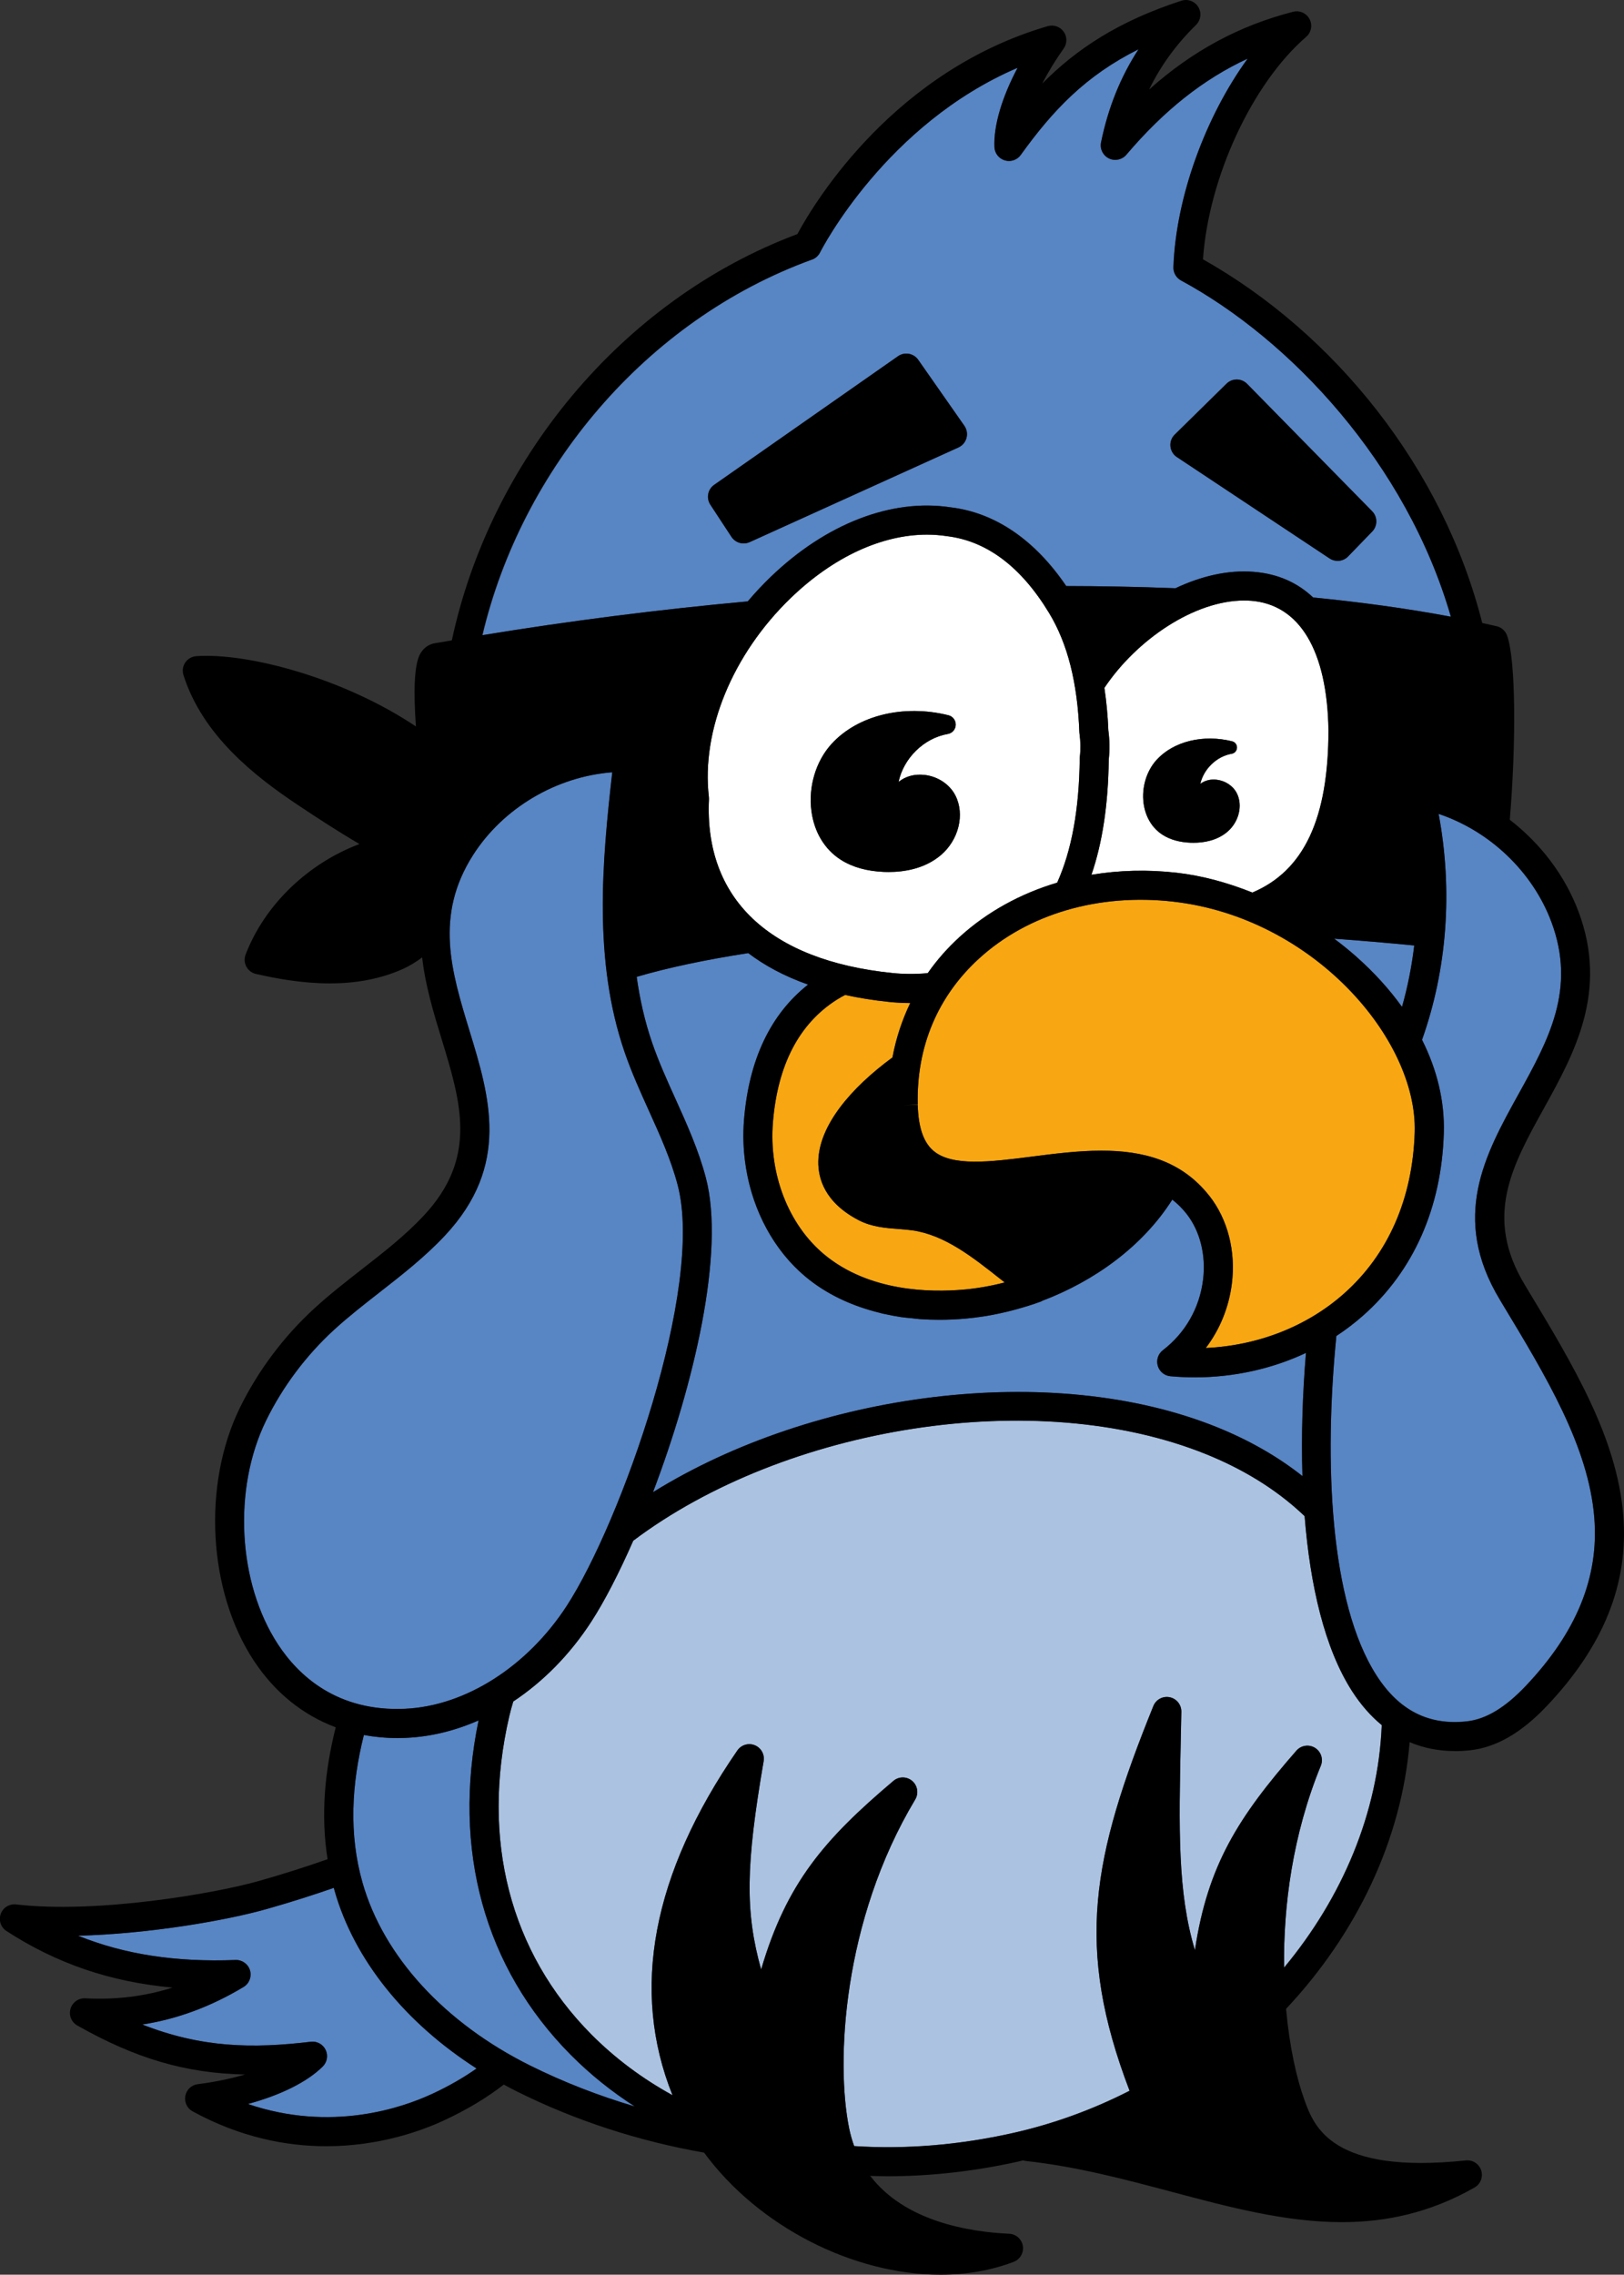 <?xml version="1.0" encoding="UTF-8"?>
<svg id="Layer_2" data-name="Layer 2" xmlns="http://www.w3.org/2000/svg" viewBox="0 0 357.19 500">
  <rect x="0" y="0" width="357.19" height="500" fill="#333333" stroke="none"/>
  <defs>
    <style>
      .cls-1 {
        fill: #5885c4;
      }

      .cls-2 {
        fill: #abc2e1;
      }

      .cls-3 {
        fill: #fff;
      }

      .cls-4 {
        fill: #f8a712;
      }
    </style>
  </defs>
  <g id="svg">
    <g>
      <path class="cls-2" d="M297.38,371.73c-6.04-9.38-9.23-23.21-10.44-38.48-6.65-6.36-14.39-10.67-21.57-13.58-37.52-15.2-92.75-6.13-126.1,18.98-3.15,7.17-6.34,13.34-9.21,17.77-4.71,7.27-10.62,13.22-17.18,17.57-.32,1.08-.63,2.16-.88,3.25-6.26,27.06.15,51.9,18.05,69.93,5.24,5.27,11.25,9.74,17.86,13.37-9.28-23.1-4.5-48.57,14.26-75.78.85-1.24,2.45-1.71,3.84-1.15,1.39.57,2.2,2.02,1.94,3.5-3.95,22.98-4.09,33.11-.55,45.8,5.59-19.02,13.9-28.62,29.09-41.46,1.19-1.01,2.94-1.01,4.13,0,1.19,1.01,1.47,2.74.67,4.08-16.02,26.71-17.47,57.84-14.54,72.25.28,1.4.67,2.7,1.11,3.94,11.18.73,22.94-.19,34.91-2.87,9.05-2.03,17.66-5.2,25.67-9.29-12.09-31.59-8.24-51.27,5.23-84.57.58-1.43,2.09-2.24,3.6-1.93,1.51.31,2.58,1.65,2.55,3.19l-.12,5.81c-.42,19.99-.72,33.91,3.11,46.59,2.81-18.69,9.57-29.26,22.32-43.85,1.03-1.18,2.76-1.44,4.09-.62,1.33.82,1.87,2.49,1.28,3.93-6.21,15.13-8.26,30.85-8.08,44.37,12.8-15.4,20.71-34.01,21.48-53.31-2.42-1.99-4.61-4.47-6.53-7.46Z"/>
      <g>
        <path class="cls-3" d="M275.09,132.05c-.49-.04-.98-.05-1.47-.05-10.83,0-23.53,8.49-30.71,19.2.44,2.94.74,6.03.87,9.33.29,2.14.32,4.3.09,6.44-.12,9.85-1.38,18.25-3.81,25.32,6.05-1.01,12.4-1.18,18.86-.44,5.4.62,11.02,2.13,16.54,4.34,11.39-4.79,16.75-16.32,16.75-35.74-.29-17.5-6.36-27.61-17.1-28.41ZM269.94,182.84c-2.29,1.94-5.2,2.4-7.44,2.4-.22,0-.44,0-.65-.01-2.41-.09-4.47-.67-6.11-1.71-2.32-1.47-3.81-3.93-4.22-6.96-.46-3.46.64-7.12,2.88-9.56,3.72-4.05,10.23-5.64,16.6-4.06.64.16,1.09.75,1.06,1.41-.02.66-.51,1.22-1.16,1.33-3.33.57-6.16,3.34-6.91,6.62.98-.75,2.27-1.08,3.65-.91,1.88.23,3.55,1.35,4.36,2.92,1.38,2.69.49,6.35-2.07,8.52Z"/>
        <path class="cls-3" d="M237.4,160.93c-.42-10.9-2.59-19.44-6.62-26.11-6.16-10.21-13.75-15.92-22.53-16.96-1.44-.22-2.9-.33-4.37-.33-9.95,0-20.61,4.92-29.95,13.92-12.8,12.34-19.71,29.09-18.02,43.72.02.17.03.34.02.52-1.04,21.86,13.28,35.43,40.32,38.2,2.63.27,5.25.27,7.8.03,2-2.86,4.33-5.52,6.99-7.94,6.03-5.5,13.38-9.54,21.48-11.95,3.2-7.12,4.84-16.14,4.96-27.28,0-.11,0-.22.02-.33.2-1.71.17-3.44-.07-5.14-.02-.11-.03-.22-.03-.33ZM206.92,187.98c-3.54,3-8.04,3.7-11.5,3.7-.34,0-.68,0-1-.02-3.73-.15-6.91-1.03-9.45-2.64-3.58-2.26-5.89-6.08-6.51-10.74-.71-5.35.99-11.01,4.45-14.78,5.75-6.27,15.84-8.73,25.7-6.27.96.24,1.63,1.12,1.59,2.12s-.76,1.83-1.74,1.99c-5.26.91-9.73,5.33-10.83,10.54,1.53-1.25,3.58-1.8,5.77-1.53,2.9.36,5.47,2.08,6.71,4.49,2.13,4.15.76,9.79-3.2,13.14Z"/>
      </g>
      <g>
        <path class="cls-1" d="M73.58,415.57c-.06-.2-.1-.41-.16-.61-4.43,1.54-9.3,3.1-14.65,4.62-9.02,2.57-26.07,5.51-41.61,5.9,10.23,4.13,21.52,5.85,34.64,5.34,1.45-.05,2.77.88,3.18,2.28.42,1.4-.17,2.9-1.42,3.65-7.18,4.31-14.54,7.05-22.28,8.25,13.01,5.12,24.25,5.32,37.07,3.79,1.35-.16,2.66.55,3.26,1.78.59,1.23.34,2.7-.63,3.66-3.45,3.42-9.3,6.3-16.47,8.24,18.32,6.24,33.9.83,40.35-2.14,3.89-1.79,7.17-3.71,9.95-5.67-15.73-10.07-26.92-23.92-31.24-39.1Z"/>
        <path class="cls-1" d="M259.78,61.64c-1.07-.58-1.72-1.71-1.67-2.92.54-15.4,7.1-33.16,16.33-45.84-9.75,4.5-18.42,11.39-26.69,21.13-.95,1.11-2.52,1.44-3.83.8-1.31-.64-2.02-2.08-1.73-3.51,1.55-7.62,4.28-14.4,8.25-20.48-11.62,5.78-18.86,13.43-25.91,23.23-.8,1.11-2.21,1.59-3.52,1.19s-2.22-1.58-2.27-2.94c-.18-4.76,1.67-10.93,5.1-17.41-28.93,12.38-43.07,39.82-43.44,40.56-.36.74-.99,1.32-1.78,1.61-36.8,13.37-63.92,46.31-72.48,82.56,19.33-3.16,38.83-5.64,58.38-7.43,1.56-1.85,3.23-3.64,5.01-5.35,12.16-11.72,26.6-17.31,39.62-15.32,9.75,1.16,18.5,7.13,25.4,17.3,7.19,0,15.34.14,24.04.48,5.6-2.65,11.47-4.03,17.02-3.62,5.7.42,10,2.57,13.24,5.65,10.17,1,20.44,2.37,30.32,4.23-9.77-33.76-35.31-60.91-59.35-73.91ZM212.57,96.28c-.25.92-.9,1.67-1.76,2.07l-45.94,20.82c-.43.19-.87.28-1.32.28-1.05,0-2.06-.52-2.67-1.44l-4.64-7.07c-.95-1.45-.58-3.38.84-4.37l40.43-28.27c.69-.49,1.55-.67,2.39-.53.83.15,1.58.62,2.06,1.32l10.15,14.51c.54.78.71,1.76.46,2.68ZM296.5,122.31c-.62.64-1.46.97-2.3.97-.61,0-1.23-.17-1.77-.53l-33.59-22.29c-.8-.53-1.32-1.4-1.42-2.36s.25-1.91.94-2.58l11.4-11.2c1.26-1.24,3.28-1.22,4.52.04l27.5,28c1.21,1.24,1.22,3.22.02,4.46l-5.31,5.48Z"/>
        <path class="cls-1" d="M105.26,378.16c-5.1,2.25-10.43,3.58-15.82,3.83-.69.03-1.37.05-2.04.05-2.53,0-4.99-.23-7.37-.67-2.71,10.8-3.34,21.77-.3,32.45,4.6,16.18,18.04,30.83,36.86,40.2,7.36,3.66,15.08,6.65,23.02,9-5.11-3.28-9.83-7.07-14.09-11.36-18.98-19.11-26.13-45.14-20.26-73.5Z"/>
        <path class="cls-1" d="M308.37,221.33c1.25-4.38,2.14-8.9,2.69-13.5-5.9-.58-11.78-1.08-17.61-1.5,1.7,1.27,3.36,2.61,4.94,4.01,3.9,3.46,7.24,7.15,9.99,10.99Z"/>
        <path class="cls-1" d="M262.76,302.75c-1.77,0-3.55-.08-5.33-.24-1.31-.12-2.42-1.03-2.79-2.29-.37-1.27.08-2.63,1.12-3.43,4.91-3.77,8.05-9.24,8.83-15.41.69-5.45-.64-10.77-3.63-14.58-.95-1.21-2-2.24-3.13-3.11-6.53,10.31-17.17,17.91-28.58,22.23-.11.06-.21.13-.32.17-1.83.68-3.69,1.24-5.55,1.75-.31.09-.63.17-.94.25-.89.23-1.78.44-2.68.63-.91.19-1.81.37-2.71.52-.27.05-.54.09-.82.13-1.25.19-2.5.35-3.73.46-1.99.18-3.96.27-5.88.27-1.47,0-2.91-.05-4.33-.15-.59-.04-1.17-.13-1.75-.19-.81-.08-1.63-.15-2.42-.26-1.22-.18-2.41-.42-3.59-.68-.14-.03-.28-.05-.42-.08-.21-.05-.41-.12-.62-.17-6.27-1.53-11.82-4.19-16.3-7.92-8.86-7.38-13.97-19.45-13.68-31.97,0,0,0-.02,0-.02.02-.84.06-1.67.13-2.51,1.08-13.23,5.83-23.2,14.09-29.73-5.3-1.87-9.63-4.24-13.16-6.92-9.53,1.48-17.8,3.24-24.54,5.22.69,4.9,1.77,9.73,3.38,14.42,1.43,4.16,3.3,8.31,5.12,12.33,2.51,5.56,5.11,11.3,6.72,17.42,4.3,16.39-2.71,45.64-11.63,69.11,35.41-21.97,87.73-29,124.15-14.25,7.06,2.86,13.31,6.45,18.69,10.7-.28-8.92.03-18.12.77-27.06-7.48,3.51-15.86,5.37-24.47,5.37Z"/>
        <path class="cls-1" d="M350.66,333.61c-1.25-15.61-10.52-30.95-20.33-47.19l-.43-.72c-10.93-18.09-3.29-31.88,4.1-45.23,6.56-11.85,12.76-23.05,7.21-37.86-4.16-11.08-13.61-19.99-24.8-23.74,3.17,16.93,1.85,34.21-3.65,49.66,3.34,6.64,4.99,13.58,4.79,20.49-.49,16.38-6.61,30.24-17.7,40.08-1.86,1.65-3.84,3.17-5.93,4.53-2.74,27.52-1.49,58.56,8.83,74.62,4.97,7.73,11.49,11.03,19.91,10.09,4.17-.47,8.38-3,12.89-7.75,11.21-11.82,16.15-23.92,15.1-37Z"/>
        <path class="cls-1" d="M89.15,375.61c13.26-.62,26.88-9.3,35.55-22.67,11.85-18.28,30.29-69.89,24.37-92.43-1.47-5.6-3.85-10.85-6.36-16.41-1.88-4.15-3.82-8.44-5.34-12.89-6.89-20.09-4.92-41.86-2.69-61.45-12.26.93-24,7.83-30.63,18.21-8.51,13.33-4.76,25.57-.8,38.53,4.46,14.59,9.07,29.67-5.37,45.09-4.41,4.71-9.49,8.67-14.4,12.5-3.35,2.61-6.82,5.32-9.96,8.19-6.17,5.63-11.36,12.56-15.01,20.03-7.32,15-6.2,35.69,2.67,49.18,4.49,6.83,13,14.83,27.99,14.14Z"/>
      </g>
      <g>
        <path class="cls-4" d="M200.7,270.44h0c-.97-.14-1.99-.22-3.07-.3-2.75-.21-5.87-.44-8.75-1.93-7.47-3.88-8.96-9.17-8.89-12.93.14-7.89,7.14-16.12,16.31-22.85.78-4.18,2.09-8.19,3.91-11.96-1.53,0-3.06-.08-4.61-.24-3.5-.36-6.72-.89-9.72-1.54-.63.34-1.26.68-1.85,1.06-8.27,5.26-12.99,14.31-14.02,26.91-.93,11.37,3.39,22.51,11.27,29.07,9.88,8.23,23.45,8.38,30.66,7.73,3.02-.27,6.05-.8,9.06-1.58-.27-.22-.55-.43-.82-.64-6.36-5.02-12.37-9.77-19.47-10.81Z"/>
        <path class="cls-4" d="M258.18,198.2c-16.45-1.9-32.06,2.65-42.84,12.49-9.12,8.32-13.78,19.42-13.49,32.1l-3.19.15,3.19-.08c.13,4.91,1.25,8.21,3.43,10.08,4.12,3.54,12.62,2.45,21.62,1.3,5-.64,10.24-1.31,15.36-1.31,8.96,0,17.53,2.05,23.72,9.93,4.04,5.15,5.85,12.19,4.95,19.33-.66,5.22-2.64,10.05-5.73,14.12,11.44-.52,22.24-4.72,30.4-11.96,9.74-8.64,15.11-20.92,15.55-35.49.62-20.52-22.39-47.12-52.98-50.65Z"/>
      </g>
      <g>
        <path d="M320.01,384.91c1.1,0,2.22-.06,3.37-.19,5.73-.64,11.23-3.82,16.82-9.71,12.53-13.21,18.03-26.92,16.83-41.9-1.37-17.12-11.02-33.08-21.23-49.98l-.43-.72c-9.01-14.92-2.88-26,4.22-38.82,6.65-12.01,14.19-25.63,7.6-43.2-3-7.99-8.37-14.99-15.12-20.2,1.39-16.54,1.37-35.25-.62-40.55-.38-1-1.23-1.75-2.27-1.99-1.05-.24-2.11-.47-3.17-.71-8.63-34.12-32.48-63.64-61.42-79.94,1.23-17.89,10.77-38.6,22.7-48.9,1.12-.97,1.43-2.59.74-3.9-.69-1.32-2.19-1.98-3.63-1.61-11.84,3.05-22.13,8.58-31.66,17.09,2.55-5.24,5.97-9.94,10.32-14.2,1.06-1.04,1.26-2.67.5-3.94-.77-1.27-2.31-1.84-3.72-1.38-13.78,4.47-23.08,10.6-30.62,18.23,1.32-2.55,2.91-5.17,4.73-7.72.79-1.11.79-2.6,0-3.7-.79-1.11-2.19-1.6-3.5-1.22-33.45,9.75-50.88,37.93-55.07,45.7-39.13,14.66-67.68,50.36-76,89.31-1.28.22-2.57.42-3.85.65,0,0,0,0,0,0-.23.04-.52.12-.84.25-.04.02-.09.03-.13.05-.23.1-.45.23-.67.38-.06.04-.11.07-.16.11-.21.16-.4.33-.58.52-.06.06-.11.13-.17.19-.16.2-.32.41-.46.64-.02.03-.04.05-.05.07,0,0,0,.02-.01.03,0,0,0,0-.01.02-1.37,2.36-1.52,8.34-.97,16.01-15.89-10.63-36.92-16.23-48.3-15.45-.98.07-1.87.58-2.43,1.39-.55.81-.7,1.83-.4,2.77,4.23,13.27,15.64,22.2,25.1,28.51,4.33,2.89,8.9,5.86,13.6,8.63-11.19,4.21-20.77,13.22-25.03,24.29-.33.87-.27,1.83.16,2.65.44.82,1.21,1.41,2.11,1.61,4.53,1.03,10.22,2.08,16.24,2.08,5.31,0,10.88-.82,16.12-3.19,1.41-.64,2.83-1.5,4.2-2.52.71,6.25,2.54,12.25,4.27,17.91,4.29,14.02,7.99,26.13-3.93,38.86-4.07,4.35-8.73,7.98-13.67,11.83-3.45,2.69-7.02,5.47-10.34,8.51-6.76,6.17-12.45,13.76-16.45,21.94-8.25,16.9-6.96,40.24,3.07,55.49,4.61,7.01,10.79,11.98,18.04,14.69-2.41,9.54-3.33,19.28-1.79,28.99-4.51,1.59-9.52,3.2-15.05,4.77-9.9,2.82-35.75,7.23-53.46,5.17-1.48-.17-2.87.69-3.38,2.09-.5,1.4.02,2.96,1.27,3.76,10.99,7.13,22.82,11.19,36.52,12.43-6.14,1.94-12.49,2.71-19.2,2.36-1.48-.08-2.82.87-3.24,2.3s.2,2.95,1.5,3.68c12.66,7.16,23.66,10.5,36.88,10.77-3.19.93-6.72,1.66-10.39,2.12-1.38.17-2.48,1.21-2.74,2.58-.26,1.36.39,2.74,1.61,3.4,10.56,5.75,20.65,7.66,29.4,7.66,11.68,0,20.97-3.41,25.76-5.62,5.35-2.47,9.71-5.16,13.27-7.93.96.52,1.93,1.04,2.92,1.53,12.88,6.41,26.82,10.92,41.14,13.43,11.98,16.29,32.85,26.83,52,26.83,5.6,0,11.06-.9,16.1-2.83,1.41-.54,2.25-2,2.01-3.49-.24-1.49-1.5-2.62-3.01-2.68-8.95-.41-22.96-2.75-30.56-12.72,1.29.04,2.58.08,3.88.08,9.38,0,19.07-1.08,28.87-3.27.3-.07.59-.15.88-.22.2.07.42.12.64.14,11.09,1.2,21.71,4.03,31.99,6.76,12.76,3.4,25.12,6.68,37.46,6.68,9.68,0,19.35-2.02,29.19-7.61,1.32-.75,1.93-2.31,1.47-3.76-.46-1.44-1.88-2.36-3.38-2.2-29.5,3.11-33.37-7.47-35.45-13.15-1.78-4.87-3.34-11.87-4.09-20.16,15.45-16.45,25.41-37.05,27.18-58.63,3.07,1.3,6.39,1.96,9.94,1.96ZM341.21,202.63c5.55,14.81-.65,26-7.21,37.86-7.39,13.34-15.03,27.14-4.1,45.23l.43.72c9.81,16.24,19.08,31.57,20.33,47.19,1.05,13.07-3.89,25.17-15.1,37-4.51,4.75-8.72,7.29-12.89,7.75-8.42.94-14.94-2.36-19.91-10.09-10.33-16.06-11.57-47.1-8.83-74.62,2.08-1.37,4.07-2.88,5.93-4.53,11.09-9.84,17.21-23.7,17.7-40.08.21-6.91-1.45-13.85-4.79-20.49,5.5-15.45,6.82-32.72,3.65-49.66,11.2,3.75,20.65,12.66,24.8,23.74ZM286.46,324.45c-5.38-4.25-11.63-7.84-18.69-10.7-36.42-14.75-88.74-7.73-124.15,14.25,8.92-23.47,15.94-52.72,11.63-69.11-1.61-6.12-4.21-11.87-6.72-17.42-1.82-4.02-3.7-8.17-5.12-12.33-1.61-4.69-2.68-9.52-3.38-14.42,6.73-1.98,15-3.74,24.54-5.22,3.53,2.68,7.85,5.05,13.16,6.92-8.27,6.52-13.01,16.5-14.09,29.73-.07.84-.11,1.68-.13,2.51,0,0,0,.02,0,.02-.03,1.48.01,2.95.13,4.42.1,1.24.25,2.46.45,3.67,1.55,9.48,6.18,18.11,13.1,23.88,3.92,3.27,8.66,5.71,13.99,7.29.76.23,1.53.44,2.32.63.21.05.41.12.62.17.14.03.28.05.42.08,1.18.26,2.37.49,3.59.68.79.12,1.61.18,2.42.26.59.06,1.16.15,1.75.19,1.42.1,2.86.15,4.33.15h0c1.92,0,3.89-.09,5.88-.27,1.24-.11,2.48-.27,3.73-.46.27-.04.54-.08.82-.13.9-.15,1.81-.33,2.71-.52.89-.19,1.78-.4,2.68-.63.31-.08.63-.16.94-.25,1.86-.51,3.72-1.07,5.55-1.75.12-.04.21-.12.32-.17,11.41-4.32,22.05-11.92,28.58-22.23,1.12.87,2.17,1.9,3.13,3.11,3,3.81,4.32,9.13,3.63,14.58-.78,6.17-3.91,11.64-8.83,15.41-1.05.8-1.49,2.16-1.12,3.43.37,1.27,1.47,2.18,2.79,2.29,1.78.16,3.56.24,5.33.24,8.61,0,16.99-1.86,24.47-5.37-.74,8.94-1.05,18.14-.77,27.06ZM265.98,262.86c-6.19-7.88-14.76-9.93-23.72-9.93-5.11,0-10.36.67-15.36,1.31-9,1.15-17.5,2.23-21.62-1.3-2.18-1.87-3.3-5.17-3.43-10.08l-3.19.08,3.19-.15c-.3-12.68,4.37-23.78,13.49-32.1,10.78-9.83,26.39-14.39,42.84-12.49,30.59,3.53,53.59,30.13,52.98,50.65-.44,14.58-5.82,26.85-15.55,35.49-8.16,7.25-18.96,11.44-30.4,11.96,3.09-4.07,5.07-8.9,5.73-14.12.9-7.14-.9-14.18-4.95-19.33ZM211.93,283.47c-7.21.65-20.78.5-30.66-7.73-7.88-6.56-12.2-17.7-11.27-29.07,1.03-12.59,5.75-21.65,14.02-26.91.59-.38,1.22-.72,1.85-1.06,3,.65,6.22,1.18,9.72,1.54,1.54.16,3.08.23,4.61.24-1.81,3.77-3.13,7.77-3.91,11.96-9.16,6.72-16.17,14.96-16.31,22.85-.06,3.76,1.43,9.05,8.89,12.93,2.88,1.49,6,1.73,8.75,1.93,1.08.08,2.1.16,3.07.3h0c7.1,1.04,13.11,5.78,19.47,10.81.27.21.54.43.82.64-3.01.78-6.04,1.31-9.06,1.58ZM298.38,210.34c-1.58-1.4-3.23-2.74-4.94-4.01,5.83.42,11.71.92,17.61,1.5-.55,4.6-1.44,9.11-2.69,13.5-2.75-3.84-6.09-7.53-9.99-10.99ZM275.45,196.19c-5.52-2.21-11.13-3.72-16.54-4.34-6.46-.75-12.8-.57-18.86.44,2.43-7.08,3.69-15.47,3.81-25.32.23-2.14.2-4.3-.09-6.44-.13-3.3-.43-6.39-.87-9.33,7.18-10.71,19.88-19.2,30.71-19.2.5,0,.99.02,1.47.05,10.74.8,16.81,10.9,17.1,28.41,0,19.42-5.36,30.94-16.75,35.74ZM237.4,160.93c0,.11.01.22.03.33.24,1.71.27,3.44.07,5.14-.01.11-.02.22-.02.33-.12,11.14-1.76,20.16-4.96,27.28-8.1,2.41-15.45,6.45-21.48,11.95-2.65,2.42-4.99,5.08-6.99,7.94-2.56.23-5.17.24-7.8-.03-27.04-2.77-41.36-16.34-40.32-38.2,0-.17,0-.35-.02-.52-1.69-14.62,5.22-31.37,18.02-43.72,9.33-9,19.99-13.92,29.95-13.92,1.48,0,2.94.11,4.37.33,8.78,1.05,16.37,6.76,22.53,16.96,4.03,6.68,6.2,15.22,6.62,26.11ZM178.59,57.07c.79-.29,1.42-.87,1.78-1.61.38-.75,14.51-28.18,43.44-40.56-3.43,6.47-5.28,12.65-5.1,17.41.05,1.36.96,2.54,2.27,2.94s2.72-.08,3.52-1.19c7.05-9.8,14.29-17.45,25.91-23.23-3.97,6.09-6.69,12.87-8.25,20.48-.29,1.43.42,2.87,1.73,3.51,1.31.64,2.89.31,3.83-.8,8.28-9.74,16.95-16.63,26.69-21.13-9.23,12.67-15.79,30.44-16.33,45.84-.04,1.21.61,2.35,1.67,2.92,24.05,13,49.59,40.15,59.35,73.91-9.88-1.86-20.16-3.23-30.32-4.23-3.24-3.08-7.54-5.23-13.24-5.65-5.54-.41-11.41.97-17.02,3.62-8.7-.34-16.85-.47-24.04-.48-6.9-10.16-15.65-16.13-25.4-17.3-13.01-1.99-27.46,3.6-39.62,15.32-1.77,1.71-3.44,3.5-5.01,5.35-19.55,1.79-39.05,4.27-58.38,7.43,8.56-36.25,35.68-69.19,72.48-82.56ZM61.16,361.48c-8.87-13.49-9.99-34.17-2.67-49.18,3.65-7.47,8.84-14.39,15.01-20.03,3.14-2.87,6.61-5.57,9.96-8.19,4.91-3.83,9.99-7.79,14.4-12.5,14.44-15.42,9.83-30.51,5.37-45.09-3.96-12.96-7.7-25.2.8-38.53,6.62-10.38,18.37-17.28,30.63-18.21-2.23,19.59-4.2,41.36,2.69,61.45,1.52,4.44,3.47,8.74,5.34,12.89,2.52,5.56,4.89,10.81,6.36,16.41,5.92,22.55-12.52,74.15-24.37,92.43-8.67,13.37-22.29,22.06-35.55,22.67-14.99.69-23.5-7.3-27.99-14.14ZM94.87,460.34c-6.45,2.98-22.03,8.39-40.35,2.14,7.17-1.94,13.02-4.82,16.47-8.24.97-.96,1.22-2.43.63-3.66-.59-1.23-1.91-1.95-3.26-1.78-12.83,1.53-24.06,1.33-37.07-3.79,7.74-1.2,15.1-3.94,22.28-8.25,1.25-.75,1.83-2.25,1.42-3.65-.42-1.4-1.73-2.34-3.18-2.28-13.12.5-24.41-1.21-34.64-5.34,15.54-.39,32.59-3.33,41.61-5.9,5.35-1.52,10.22-3.08,14.65-4.62.06.2.1.41.16.61,4.32,15.17,15.5,29.03,31.24,39.1-2.78,1.96-6.06,3.87-9.95,5.67ZM116.59,454.02c-18.82-9.36-32.26-24.02-36.86-40.2-3.04-10.68-2.41-21.65.3-32.45,2.37.44,4.83.67,7.37.67.68,0,1.36-.02,2.04-.05,5.38-.25,10.72-1.59,15.82-3.83-5.87,28.36,1.28,54.39,20.26,73.5,4.26,4.29,8.98,8.07,14.09,11.36-7.94-2.35-15.66-5.34-23.02-9ZM282.43,432.5c-.18-13.52,1.88-29.25,8.08-44.37.59-1.45.05-3.11-1.28-3.93-1.33-.82-3.06-.56-4.09.62-12.75,14.59-19.51,25.15-22.32,43.85-3.83-12.68-3.54-26.6-3.11-46.59l.12-5.81c.03-1.54-1.04-2.88-2.55-3.19-1.51-.31-3.03.5-3.6,1.93-13.48,33.29-17.32,52.98-5.23,84.57-8.01,4.09-16.62,7.26-25.67,9.29-11.96,2.68-23.73,3.6-34.91,2.87-.45-1.24-.83-2.54-1.11-3.94-2.93-14.41-1.48-45.53,14.54-72.25.8-1.34.52-3.07-.67-4.08-1.19-1.01-2.94-1.01-4.13,0-15.18,12.84-23.5,22.44-29.09,41.46-3.54-12.69-3.4-22.82.55-45.8.25-1.48-.55-2.93-1.94-3.5-1.39-.57-2.98-.09-3.84,1.15-18.76,27.21-23.54,52.68-14.26,75.78-6.61-3.63-12.62-8.1-17.86-13.37-17.91-18.03-24.32-42.86-18.05-69.93.25-1.09.56-2.17.88-3.25,6.56-4.35,12.47-10.3,17.18-17.57,2.87-4.43,6.06-10.6,9.21-17.77,33.35-25.11,88.58-34.18,126.1-18.98,7.18,2.91,14.92,7.22,21.57,13.58,1.21,15.28,4.41,29.1,10.44,38.48,1.92,2.99,4.11,5.47,6.53,7.46-.78,19.3-8.68,37.92-21.48,53.31Z"/>
        <path d="M203.41,170.34c-2.2-.27-4.24.28-5.77,1.53,1.1-5.21,5.57-9.63,10.83-10.54.98-.17,1.71-1,1.74-1.99s-.63-1.88-1.59-2.12c-9.86-2.46-19.95,0-25.7,6.27-3.46,3.77-5.17,9.44-4.45,14.78.62,4.67,2.93,8.48,6.51,10.74,2.54,1.61,5.72,2.49,9.45,2.64.32.01.65.02,1,.02,3.46,0,7.95-.71,11.5-3.7,3.96-3.34,5.33-8.99,3.2-13.14-1.24-2.42-3.81-4.14-6.71-4.49Z"/>
        <path d="M210.81,98.35c.87-.39,1.51-1.15,1.76-2.07.25-.92.08-1.9-.46-2.68l-10.15-14.51c-.49-.69-1.23-1.17-2.06-1.32-.84-.15-1.69.04-2.39.53l-40.43,28.27c-1.42.99-1.79,2.93-.84,4.37l4.64,7.07c.61.92,1.62,1.44,2.67,1.44.44,0,.89-.09,1.32-.28l45.94-20.82Z"/>
        <path d="M258.85,100.47l33.59,22.29c.54.36,1.16.53,1.77.53.84,0,1.68-.33,2.3-.97l5.31-5.48c1.21-1.25,1.2-3.23-.02-4.46l-27.5-28c-1.24-1.26-3.26-1.28-4.52-.04l-11.4,11.2c-.69.67-1.03,1.62-.94,2.58s.61,1.83,1.42,2.36Z"/>
        <path d="M267.65,171.4c-1.38-.17-2.67.16-3.65.91.75-3.28,3.59-6.05,6.91-6.62.65-.11,1.14-.67,1.16-1.33.02-.66-.42-1.25-1.06-1.41-6.37-1.59-12.89,0-16.6,4.06-2.24,2.44-3.34,6.1-2.88,9.56.4,3.02,1.9,5.49,4.22,6.96,1.64,1.04,3.7,1.61,6.11,1.71.21,0,.42.01.65.01,2.23,0,5.14-.46,7.44-2.4,2.56-2.17,3.46-5.83,2.07-8.52-.81-1.57-2.48-2.69-4.36-2.92Z"/>
      </g>
    </g>
  </g>
</svg>